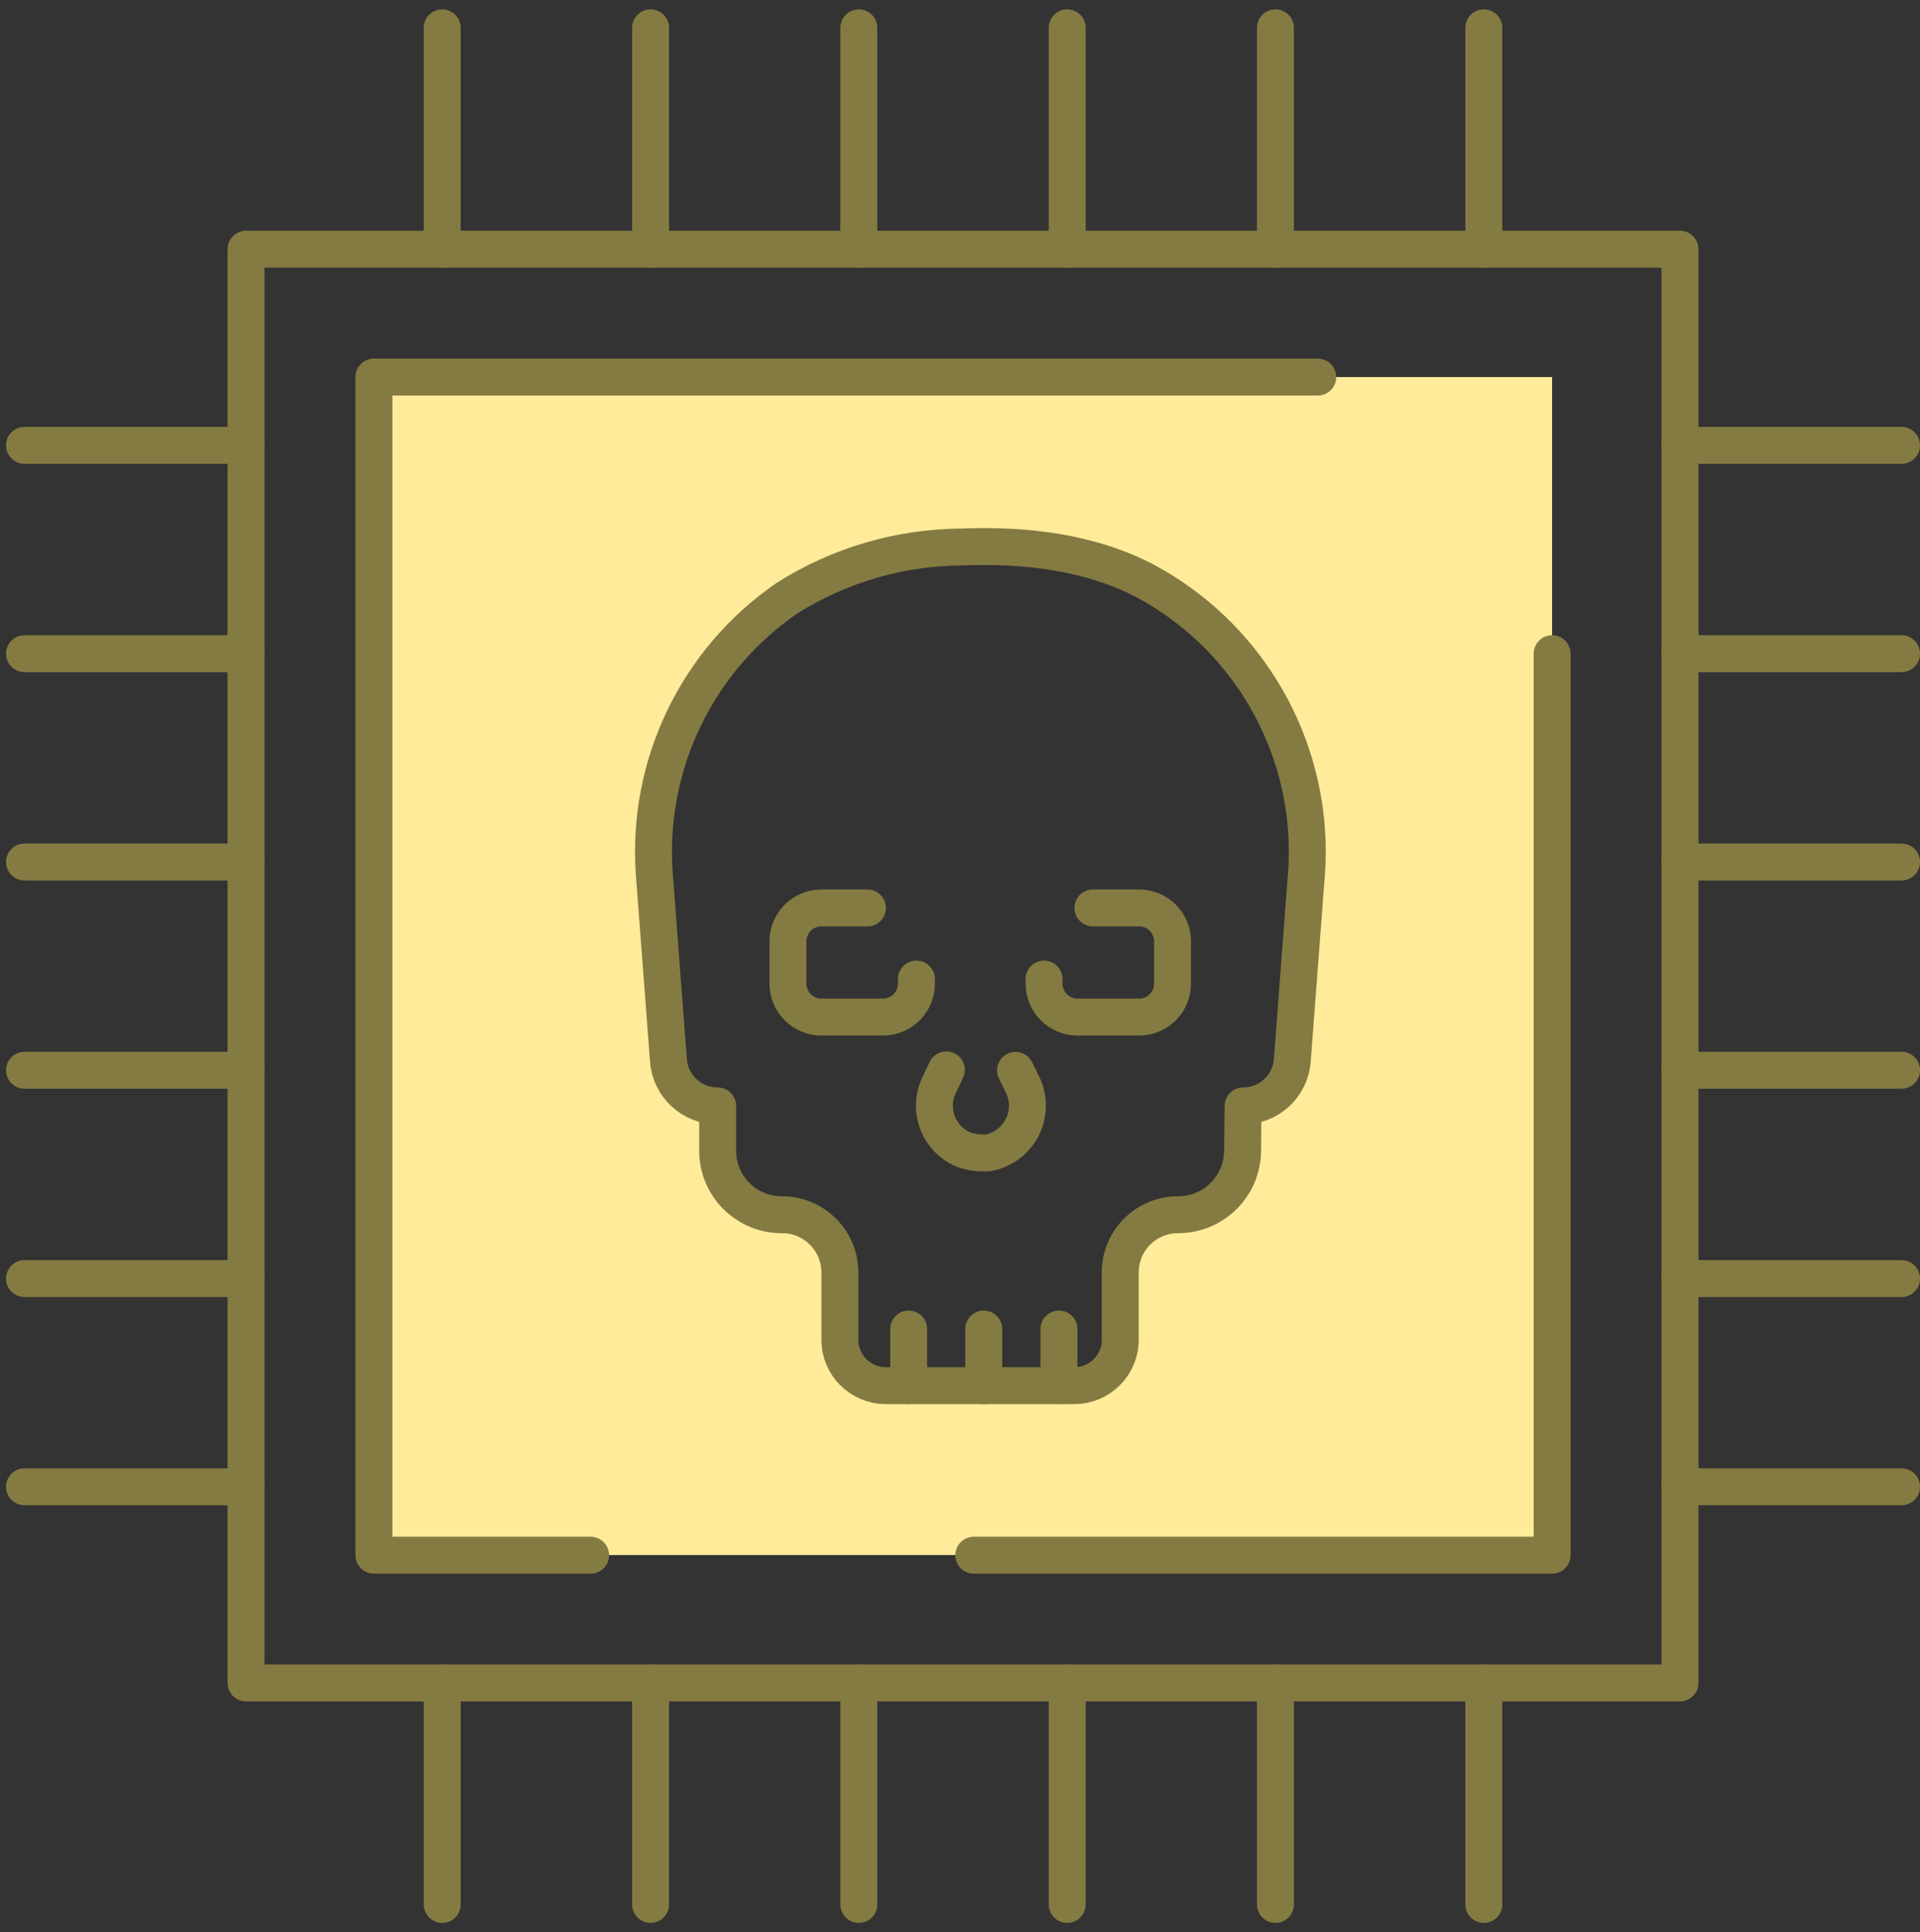<?xml version="1.0" encoding="UTF-8"?>
<svg width="156px" height="157px" viewBox="0 0 156 157" version="1.1" xmlns="http://www.w3.org/2000/svg" xmlns:xlink="http://www.w3.org/1999/xlink">
    <rect x="0" y="0" width="156" height="157" fill="#333333" stroke="none"/>
    <!-- Generator: Sketch 52.5 (67469) - http://www.bohemiancoding.com/sketch -->
    <title>Group 7</title>
    <desc>Created with Sketch.</desc>
    <g id="Page-1" stroke="none" stroke-width="1" fill="none" fill-rule="evenodd">
        <g id="Group-7" transform="translate(1, 2)">
            <path d="M29.38,28.64 L29.38,124.37 L125.11,124.37 L125.11,28.64 L29.38,28.64 Z M105.15,69 L104,84.15 C103.853,86.249 102.104,87.875 100,87.87 L99.94,91.48 C99.94,94.334 97.653,96.661 94.8,96.71 C93.554,96.681 92.348,97.148 91.448,98.009 C90.547,98.87 90.026,100.054 90,101.3 L90,106.88 C89.995,108.932 88.332,110.595 86.28,110.6 L70.94,110.6 C68.888,110.595 67.225,108.932 67.22,106.88 L67.22,101.42 C67.226,98.855 65.174,96.759 62.61,96.71 C59.742,96.777 57.361,94.508 57.29,91.64 L57.29,87.87 C55.186,87.875 53.437,86.249 53.29,84.15 L52.14,69 C51.507,60.153 55.609,51.633 62.92,46.61 C67.159,43.951 72.056,42.527 77.06,42.5 C82.16,42.31 87.52,42.88 92.06,45.3 C99.908,49.518 104.918,57.595 105.21,66.5 C105.23,67.35 105.21,68.18 105.15,69 Z" id="_Compound_Path_5" fill="#FFEB99" fill-rule="nonzero"></path>
            <rect id="_Rectangle_3" stroke="#847B42" stroke-width="3" stroke-linecap="round" stroke-linejoin="round" x="18.99" y="18.25" width="116.51" height="116.51"></rect>
            <polyline id="_Path_163" stroke="#847B42" stroke-width="3" stroke-linecap="round" stroke-linejoin="round" points="46.99 124.38 29.38 124.38 29.38 28.64 106.07 28.64"></polyline>
            <polyline id="_Path_164" stroke="#847B42" stroke-width="3" stroke-linecap="round" stroke-linejoin="round" points="125.11 51.12 125.11 124.38 78.12 124.38"></polyline>
            <g id="_Group_21" transform="translate(34, 0)" stroke="#847B42" stroke-linecap="round" stroke-linejoin="round" stroke-width="3">
                <path d="M0.93,18.25 L0.93,0.26" id="_Path_165"></path>
                <path d="M17.86,18.25 L17.86,0.26" id="_Path_166"></path>
                <path d="M34.78,18.25 L34.78,0.26" id="_Path_167"></path>
                <path d="M51.71,18.25 L51.71,0.26" id="_Path_168"></path>
                <path d="M68.63,18.25 L68.63,0.26" id="_Path_169"></path>
                <path d="M85.56,18.25 L85.56,0.26" id="_Path_170"></path>
            </g>
            <g id="_Group_22" transform="translate(34, 134)" stroke="#847B42" stroke-linecap="round" stroke-linejoin="round" stroke-width="3">
                <path d="M0.93,18.76 L0.93,0.76" id="_Path_171"></path>
                <path d="M17.86,18.76 L17.86,0.76" id="_Path_172"></path>
                <path d="M34.78,18.76 L34.78,0.76" id="_Path_173"></path>
                <path d="M51.71,18.76 L51.71,0.76" id="_Path_174"></path>
                <path d="M68.63,18.76 L68.63,0.76" id="_Path_175"></path>
                <path d="M85.56,18.76 L85.56,0.76" id="_Path_176"></path>
            </g>
            <g id="_Group_23" transform="translate(135, 33)" stroke="#847B42" stroke-linecap="round" stroke-linejoin="round" stroke-width="3">
                <path d="M18.5,85.82 L0.5,85.82" id="_Path_177"></path>
                <path d="M18.5,68.9 L0.5,68.9" id="_Path_178"></path>
                <path d="M18.5,51.97 L0.5,51.97" id="_Path_179"></path>
                <path d="M18.5,35.05 L0.5,35.05" id="_Path_180"></path>
                <path d="M18.5,18.12 L0.5,18.12" id="_Path_181"></path>
                <path d="M18.5,1.19 L0.5,1.19" id="_Path_182"></path>
            </g>
            <g id="_Group_24" transform="translate(0, 33)" stroke="#847B42" stroke-linecap="round" stroke-linejoin="round" stroke-width="3">
                <path d="M18.99,85.82 L0.99,85.82" id="_Path_183"></path>
                <path d="M18.99,68.9 L0.99,68.9" id="_Path_184"></path>
                <path d="M18.99,51.97 L0.99,51.97" id="_Path_185"></path>
                <path d="M18.99,35.05 L0.99,35.05" id="_Path_186"></path>
                <path d="M18.99,18.12 L0.99,18.12" id="_Path_187"></path>
                <path d="M18.99,1.19 L0.99,1.19" id="_Path_188"></path>
            </g>
            <path d="M100,87.87 C102.104,87.875 103.853,86.249 104,84.15 L105.15,69 C105.21,68.18 105.23,67.35 105.21,66.52 C104.954,57.602 99.966,49.496 92.12,45.25 C87.55,42.83 82.19,42.25 77.12,42.45 C72.098,42.485 67.185,43.926 62.94,46.61 C55.629,51.633 51.527,60.153 52.16,69 L53.31,84.15 C53.457,86.249 55.206,87.875 57.31,87.87 L57.31,91.64 C57.381,94.508 59.762,96.777 62.63,96.71 C65.194,96.759 67.246,98.855 67.24,101.42 L67.24,106.88 C67.245,108.932 68.908,110.595 70.96,110.6 L86.3,110.6 C88.352,110.595 90.015,108.932 90.02,106.88 L90.02,101.3 C90.046,100.054 90.567,98.87 91.468,98.009 C92.368,97.148 93.574,96.681 94.82,96.71 C97.673,96.661 99.96,94.334 99.96,91.48 L100,87.87 Z" id="_Path_189" stroke="#847B42" stroke-width="3" stroke-linecap="round" stroke-linejoin="round"></path>
            <path d="M73.46,77.56 L73.46,77.93 C73.46,78.651 73.173,79.343 72.663,79.853 C72.153,80.363 71.461,80.65 70.74,80.65 L65.74,80.65 C64.238,80.65 63.02,79.432 63.02,77.93 L63.02,74.5 C63.02,72.998 64.238,71.78 65.74,71.78 L69.48,71.78" id="_Path_191" stroke="#847B42" stroke-width="3" stroke-linecap="round" stroke-linejoin="round"></path>
            <path d="M83.83,77.56 L83.83,77.93 C83.83,79.432 85.048,80.65 86.55,80.65 L91.55,80.65 C93.052,80.65 94.27,79.432 94.27,77.93 L94.27,74.5 C94.27,72.998 93.052,71.78 91.55,71.78 L87.8,71.78" id="_Path_192" stroke="#847B42" stroke-width="3" stroke-linecap="round" stroke-linejoin="round"></path>
            <path d="M75.89,84.94 L75.33,86.12 C74.864,87.05 74.792,88.129 75.13,89.113 C75.469,90.097 76.19,90.904 77.13,91.35 C77.635,91.568 78.18,91.68 78.73,91.68 C78.917,91.69 79.103,91.69 79.29,91.68 C80.504,91.454 81.54,90.667 82.082,89.557 C82.624,88.447 82.609,87.146 82.04,86.05 L81.51,84.98" id="_Path_193" stroke="#847B42" stroke-width="3" stroke-linecap="round" stroke-linejoin="round"></path>
            <g id="_Group_26" transform="translate(72, 106)" stroke="#847B42" stroke-linecap="round" stroke-linejoin="round" stroke-width="3">
                <path d="M0.83,4.6 L0.83,0" id="_Path_194"></path>
                <path d="M6.93,4.6 L6.93,0" id="_Path_195"></path>
                <path d="M13.04,4.6 L13.04,0" id="_Path_196"></path>
            </g>
        </g>
    </g>
</svg>